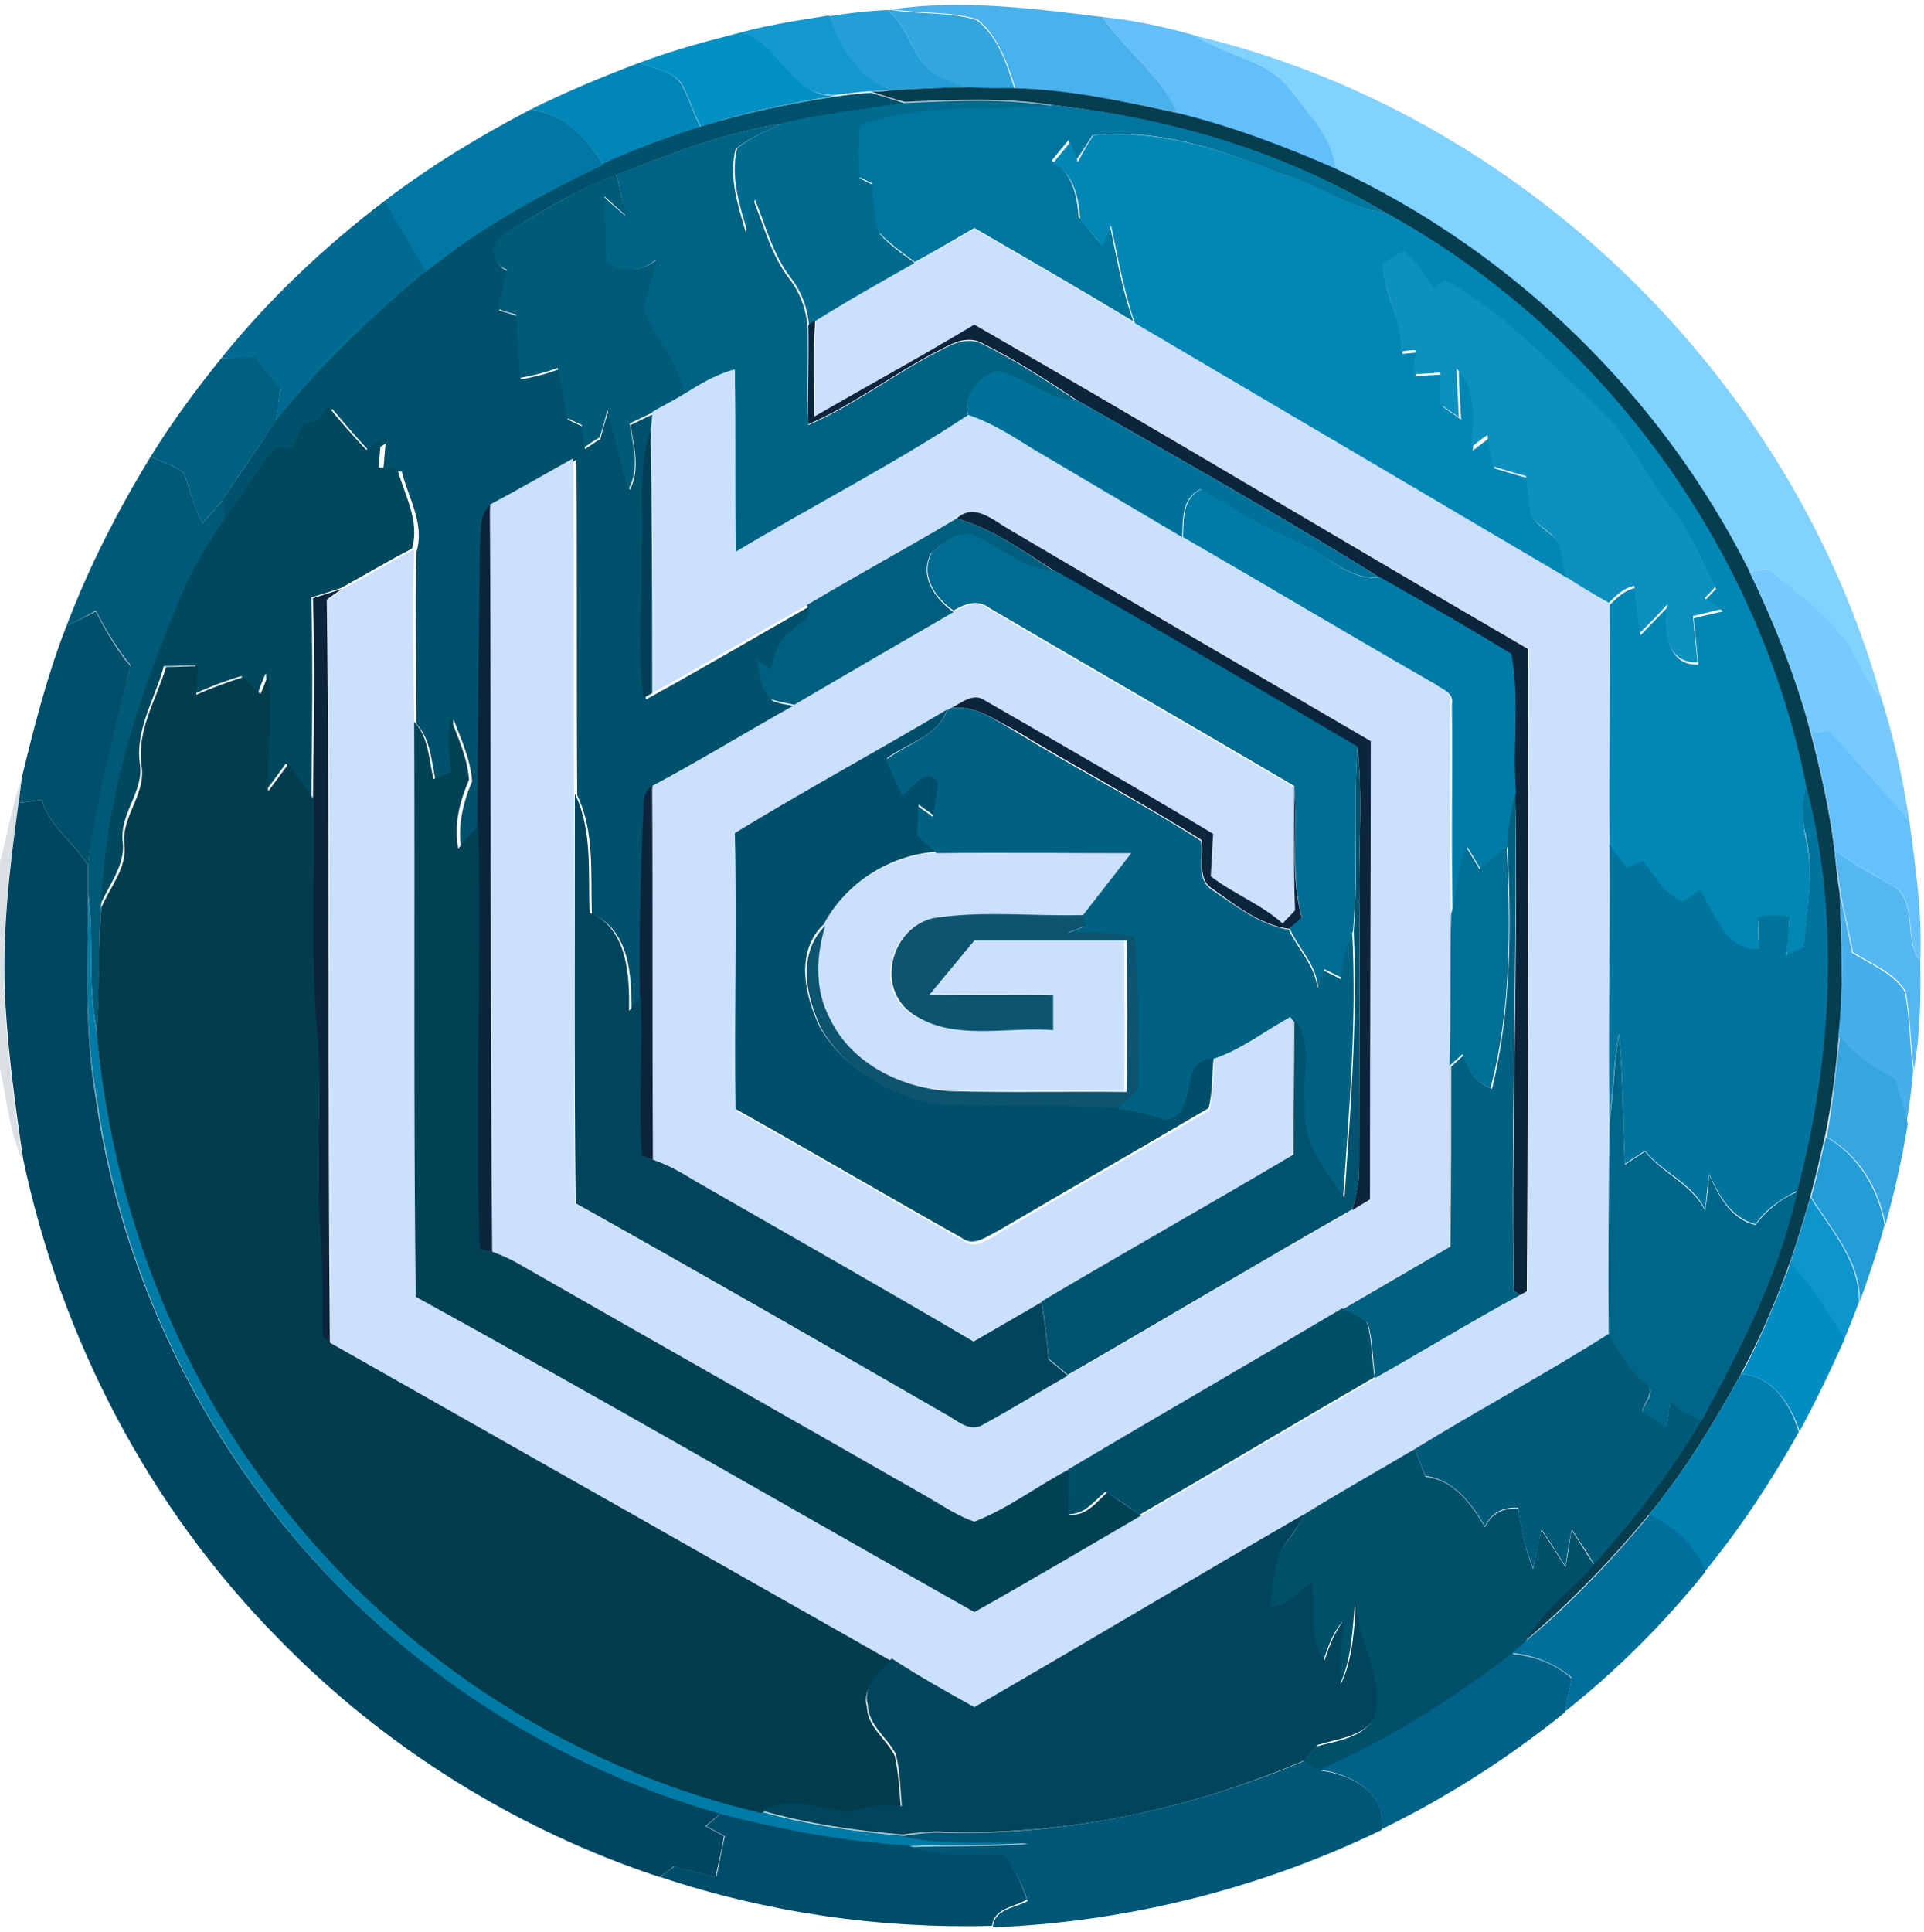 <?xml version="1.0" encoding="utf-8"?>
<!-- Generator: Adobe Illustrator 26.0.3, SVG Export Plug-In . SVG Version: 6.00 Build 0)  -->
<svg version="1.1" id="Layer_1" xmlns="http://www.w3.org/2000/svg" xmlns:xlink="http://www.w3.org/1999/xlink" x="0px" y="0px"
	 viewBox="0 0 249 250" style="enable-background:new 0 0 249 250;" xml:space="preserve">
<style type="text/css">
	.st0{fill:#49B1EB;}
	.st1{fill:#249ED6;}
	.st2{fill:#34A6DF;}
	.st3{fill:#1298CF;}
	.st4{fill:#63BFF9;}
	.st5{fill:#0190C4;}
	.st6{fill:#81D2FF;}
	.st7{fill:#0086B6;}
	.st8{fill:#063D4F;}
	.st9{fill:#00516B;}
	.st10{fill:#006B8E;}
	.st11{fill:#00769E;}
	.st12{fill:#0078A3;}
	.st13{fill:#006384;}
	.st14{fill:#0286B3;}
	.st15{fill:#005B78;}
	.st16{fill:#006A90;}
	.st17{fill:#CAE0FC;}
	.st18{fill:#0E90BF;}
	.st19{fill:#0D243D;}
	.st20{fill:#006082;}
	.st21{fill:#007299;}
	.st22{fill:#00485D;}
	.st23{fill:#023F56;}
	.st24{fill:#005977;}
	.st25{fill:#007BA6;}
	.st26{fill:#005E7E;}
	.st27{fill:#006C92;}
	.st28{fill:#76CAFF;}
	.st29{fill:#00506C;}
	.st30{fill:#023C4D;}
	.st31{fill:#004F6A;}
	.st32{fill:#006182;}
	.st33{fill:#004155;}
	.st34{fill:#65C1FC;}
	.st35{fill:#00536F;}
	.st36{fill:#DAE0E4;}
	.st37{fill:#00749D;}
	.st38{fill:#004660;}
	.st39{fill:#00455C;}
	.st40{fill:#006080;}
	.st41{fill:#006F96;}
	.st42{fill:#55B8F3;}
	.st43{fill:#46AFEB;}
	.st44{fill:#0C546F;}
	.st45{fill:#006689;}
	.st46{fill:#37A6E0;}
	.st47{fill:#249DD7;}
	.st48{fill:#0E95CE;}
	.st49{fill:#008DC4;}
	.st50{fill:#004F69;}
	.st51{fill:#005A78;}
	.st52{fill:#007FB1;}
	.st53{fill:#00506A;}
	.st54{fill:#006F9C;}
	.st55{fill:#00455B;}
	.st56{fill:#006288;}
	.st57{fill:#005777;}
	.st58{fill:#004D69;}
</style>
<g id="_x23_49b1ebff">
	<path class="st0" d="M115.5,1.2c9-1.3,18.2-0.1,27.2,1c3,4.4,7.5,7.5,9.7,12.4c-6.9-1.5-13.9-2.9-21-3.2c-1-3.2-2.2-6.7-4.9-8.9
		C122.9,1.4,119.1,1.8,115.5,1.2z"/>
</g>
<g id="_x23_249ed6ff">
	<path class="st1" d="M107.3,2.1c2.5-0.4,5-0.7,7.5-0.8C118,3.6,118,8.6,122,10c1.1,0.5,2.2,0.9,3.3,1.3c-3.4,0-6.8,0.2-10.2,0.4
		C110.9,10.2,108.8,6,107.3,2.1z"/>
</g>
<g id="_x23_34a6dfff">
	<path class="st2" d="M114.8,1.3l0.7,0c3.6,0.6,7.4,0.2,10.9,1.3c2.8,2.2,3.9,5.7,4.9,8.9c-2-0.1-4-0.1-6-0.1
		c-1.1-0.4-2.2-0.8-3.3-1.3C118,8.6,118,3.6,114.8,1.3z"/>
</g>
<g id="_x23_1298cfff">
	<path class="st3" d="M95.8,4.2c3.8-1,7.6-1.6,11.5-2.2c1.5,3.9,3.6,8.1,7.8,9.6c-0.6,0.1-1.8,0.2-2.4,0.2c-1.6,0.1-3.1,0.3-4.7,0.5
		C102.2,12.5,100.9,5.8,95.8,4.2z"/>
</g>
<g id="_x23_63bff9ff">
	<path class="st4" d="M142.7,2.2c4.1,0.4,8.1,1.3,12,2.4c4,2.7,9.5,3.1,12.5,7.2c2.3,3.1,5.4,6,5.7,10.1c-6.6-2.9-13.5-5.5-20.5-7.2
		C150.2,9.7,145.7,6.6,142.7,2.2z"/>
</g>
<g id="_x23_0190c4ff">
	<path class="st5" d="M82.8,8.1c4.3-1.6,8.7-2.8,13.1-3.9c5.1,1.5,6.4,8.3,12.2,8.2c-5.9,1-11.7,2.1-17.4,4c-1-1.8-1.5-3.8-2.5-5.6
		C86.9,9.1,84.6,8.9,82.8,8.1z"/>
</g>
<g id="_x23_81d2ffff">
	<path class="st6" d="M154.6,4.6c42,9.9,77.2,44,88.8,85.5c-2.4-2.3-3.2-5.7-5.3-8.2c-2.7-3.2-6.1-5.7-9.3-8.3
		c-0.6,0.1-1.8,0.3-2.4,0.4c-11.4-22.7-30.5-41.4-53.6-52.1c-0.3-4.1-3.4-7-5.7-10.1C164.2,7.7,158.7,7.3,154.6,4.6z"/>
</g>
<g id="_x23_0086b6ff">
	<path class="st7" d="M68.6,14.2c4.6-2.3,9.4-4.3,14.2-6.1c1.8,0.8,4.2,1,5.4,2.8c1,1.8,1.5,3.8,2.5,5.6c-4.3,1.4-8.5,2.9-12.6,4.8
		C75.8,17.9,73,14.6,68.6,14.2z"/>
</g>
<g id="_x23_063d4fff">
	<path class="st8" d="M115.1,11.7c3.4-0.2,6.8-0.4,10.2-0.4c2,0.1,4,0.1,6,0.1c7.1,0.2,14.1,1.7,21,3.2c7,1.7,13.9,4.3,20.5,7.2
		c23,10.7,42.2,29.4,53.6,52.1c3.2,6.7,6,13.6,7.9,20.8c1.3,5,2.5,10.1,3.1,15.3c0.2,1.9,0.4,3.8,0.7,5.6c0.2,6.1,0.5,12.2-0.1,18.3
		c-0.4,4.4-0.9,8.8-1.8,13.1c-0.6,2.6-1.2,5.2-1.9,7.8c-0.8,2.9-1.7,5.8-2.7,8.7c-1.8,4.9-3.8,9.7-6.3,14.3
		c-3.5,6.4-7.3,12.6-11.9,18.2c-4.9,5.9-10.2,11.4-16.1,16.4c2.2-4,6-6.6,8.9-10c5.2-5.8,10-11.9,13.9-18.6
		c5.2-9.4,10.2-19.1,12.4-29.7c4.4-17.1,5.6-35.4,1.1-52.7c-6.2-30.9-26.6-58.6-54.2-73.8c-13.1-7.9-28.1-12.3-43.2-14
		c-6.3-1-12.7-0.7-19.1-0.4c-1.5-0.4-3-0.9-4.5-1.4C113.3,11.9,114.5,11.8,115.1,11.7z"/>
</g>
<g id="_x23_00516bff">
	<path class="st9" d="M108,12.5c1.6-0.2,3.1-0.4,4.7-0.5c1.5,0.4,3,0.9,4.5,1.4c-5.3,0.8-10.7,1.4-15.9,2.6
		c-7.4,1.1-14.5,3.9-21.4,6.6c-5.2,1.9-9.9,4.8-14.6,7.7c-2,1.1-1.6,3.9,0.4,4.8c-0.4,1.7-0.8,3.4-1.1,5.1c0.8,0.2,1.5,0.4,2.3,0.7
		c0.1,2.7,0.3,5.4,0.5,8.2c1.7-0.3,3.3-0.7,4.9-1.3c0.4,2.2,0.8,4.3,1.2,6.5c0.6,0.3,1.3,0.6,1.9,0.9c0.1,1,0.2,1.9,0.3,2.9
		c0.7-0.4,1.3-0.9,2-1.3c0.3-1.2,0.6-2.3,1-3.5c1,3.3,1.7,6.8,2.8,10.1c1.4-2.7,0.5-5.6,0.1-8.4c1-0.5,2.1-1,3.1-1.5
		c-0.1,0.6-0.2,1.7-0.2,2.3c-1.8,5.3-0.9,11-1.2,16.5c0.1,6.1-0.6,12.2,0.3,18.2l1.1-0.6c6.7-3.7,13.3-7.6,20-11.4
		c1.1,1.6-1.2,2.2-1.9,3.2c-1.9,1-2.4,3.1-2.9,5.1c-0.6-0.4-1.2-0.8-1.8-1.3c0.5,1.7,0.5,3.9,1.9,5.2c1,0.4,2,0.5,3,0.7
		c-6.1,3.4-12.1,7.1-18.3,10.4c-0.7,0.7-1.2,1.5-1.1,2.5c-0.4,8.3-0.6,16.6-0.4,24.9c-0.5,0.6-1,1.2-1.5,1.8
		c0.1-4.6-0.2-10.7-5.1-12.7c-0.2-5.2,0.4-10.6-1.9-15.4c-0.1-14.5,0-29-0.1-43.4c-3.6,2-7.1,4.1-10.8,6c-1.5,1.5-1.2,3.8-1.3,5.7
		c-0.1,11.9-0.3,23.9-0.2,35.8c-0.9,1-1.7,2-2.6,3c-0.5-3.1,0.2-6.1,1.4-8.9c-0.2-2.8-1.4-5.4-2.4-8c-0.4,2.3-0.2,4.7,0.1,7
		c-0.8,0.3-1.6,0.6-2.4,1c-0.6-2.5-0.6-5.4-2.5-7.4c0-7.4-0.2-14.9,0-22.3c1.1-3.7-1.1-7-1.9-10.4c-0.8,0-1.6-0.1-2.4-0.1
		c0.1-1.2,0.2-2.3,0.3-3.5c-0.6,0.4-1.3,0.8-1.9,1.2c-1.8-1.9-3.4-3.8-5-5.7c-0.2,0.5-0.8,1.4-1,1.8c-0.7,0.2-1.3,0.3-2,0.5
		c-0.5,1.1-1,2.2-1.5,3.2c-0.8,0-1.8-0.5-2.4,0.3C33,61,31.5,64.5,29,67.2c-0.1-0.6-0.1-1.9-0.2-2.5c2.2-3.4,4.6-6.7,6.8-10.2
		c5.7-7.2,12.4-13.5,19.4-19.4c7-5.6,14.9-10,23-13.9c4.1-1.9,8.3-3.4,12.6-4.8C96.3,14.6,102.2,13.4,108,12.5z"/>
</g>
<g id="_x23_006b8eff">
	<path class="st10" d="M117.2,13.3c6.4-0.3,12.8-0.6,19.1,0.4c-8.3,0.8-16.9-0.3-24.9,2.6c-0.2,2.3-0.2,4.5-0.1,6.8
		c0.4,0.2,1.2,0.6,1.6,0.8c0.3,2.1,0.2,4.4,1,6.4c1.3,1.5,3,2.6,4.6,3.8c-4.3,2.5-8.7,4.9-12.9,7.4c-0.2,0.2-0.6,0.5-0.9,0.6
		c-0.2-2.3-1-4.4-2.4-6.2c-2.3-3-3.2-6.7-4.6-10.1c-0.3,1.4-0.7,2.7-1,4.1c-1-3.4-2.2-7.1-1.3-10.7c1.8-1.5,3.9-2.3,6-3.3
		C106.5,14.7,111.8,14.1,117.2,13.3z"/>
</g>
<g id="_x23_00769eff">
	<path class="st11" d="M111.3,16.2c8-2.9,16.6-1.8,24.9-2.6c15.1,1.6,30.2,6,43.2,14c-5-0.7-9.1-3.9-13.9-5.2
		c-7.6-3.1-15.7-5.8-24.1-4.9c-0.7,1.1-1.4,2.2-2.1,3.2c-0.3-0.6-0.8-1.9-1-2.6c-0.7,0.9-1.5,1.8-2.2,2.7c2.7,1.5,3.3,4.5,3.5,7.3
		c1,1.1,1.9,2.3,2.9,3.5c0.3-0.7,0.8-2,1.1-2.7c0.9,4.3,1.6,8.6,3.1,12.7c-6.8-4.1-13.7-8.1-20.6-12.1c-2.6,1.5-5.1,3-7.7,4.4
		c-1.6-1.2-3.2-2.3-4.6-3.8c-0.8-2-0.7-4.2-1-6.4c-0.4-0.2-1.2-0.6-1.6-0.8C111.1,20.8,111.2,18.5,111.3,16.2z"/>
</g>
<g id="_x23_0078a3ff">
	<path class="st12" d="M49.9,25.9c5.9-4.5,12.2-8.3,18.7-11.7c4.4,0.4,7.2,3.6,9.5,7.1c-8.1,3.9-16,8.2-23,13.9
		C53.3,32.1,51.3,29.1,49.9,25.9z"/>
</g>
<g id="_x23_006384ff">
	<path class="st13" d="M79.8,22.6c7-2.7,14-5.5,21.4-6.6c-2.1,1-4.2,1.8-6,3.3c-0.9,3.6,0.3,7.3,1.3,10.7c0.3-1.4,0.7-2.7,1-4.1
		c1.4,3.4,2.3,7.1,4.6,10.1c1.4,1.8,2.2,3.9,2.4,6.2c0.1,4.3-0.1,8.5,0.1,12.8c6.5-2.8,12-7.3,18.4-10.3c1.3-0.6,2.9-0.9,4.3-0.1
		c4.2,2.1,8.2,4.7,12.1,7.3c-3.9-0.1-6.8-3.1-10.4-3.8c-2.3,0.8-4.4,3.1-3.7,5.7c-9.7,6.4-20.1,11.7-30.1,17.7
		c-0.1-7.8,0-15.7-0.1-23.6c-2.4,0.6-4.5,1.9-6.6,3.2c-0.8-4.1-3.8-7.3-5.3-11.1c0.5-2.2,1.2-4.3,1.7-6.4c-2,1.7-4.4,1.7-6.5,0.2
		c-0.1-2.8-0.2-5.6-0.3-8.4c0.9,0.9,1.9,1.7,2.8,2.5C80.6,26.1,80.2,24.4,79.8,22.6z"/>
</g>
<g id="_x23_0286b3ff">
	<path class="st14" d="M141.5,17.5c8.3-0.8,16.5,1.8,24.1,4.9c4.8,1.3,8.9,4.5,13.9,5.2c27.6,15.2,48,42.9,54.2,73.8
		c-0.4,2.3-0.6,4.7,0,7c1.1,4.8,0.1,9.7-0.3,14.5c-0.7,0.3-1.5,0.7-2.2,1c0.1-1.6,0.2-3.3,0.4-4.9c-1.4-0.4-2.7-0.5-4.1,0.1
		c0,1.3,0.1,2.6,0.1,4c-4.4,0.2-5.6-4.6-7.6-7.6c-0.7,0.5-1.5,1-2.2,1.5c-2.4-1.1-3.7-3.3-5.1-5.3c-0.7,0.3-1.5,0.6-2.2,0.9
		c-0.7-1-1.5-2-2.2-3c-0.1-10.5,0.1-20.9,0-31.3c0.9-0.9,1.9-1.9,3.3-2.2c0.2,2,0.5,4.1,0.7,6.1c1.2-1.2,2.4-2.5,3.6-3.7
		c-0.7,3-0.1,7.7,3.9,7.5c-0.2-2-0.4-4-0.6-6c1.2-0.3,2.5-0.6,3.8-0.9c-0.8-0.5-1.6-1-2.3-1.4c0.3-0.4,1-1.1,1.4-1.5
		c-1.9-3.4-3.2-7.2-5.7-10.2c-3.3-3.8-5-8.7-8.7-12.1c-6.5-6.2-12.6-12.9-20.5-17.3c-0.5,0.3-1,0.7-1.6,1c-1-1.8-2.3-3.4-3.7-4.8
		c-1,0.5-2.1,0.9-2.9,1.7c0.1,4,2.8,7.3,2.5,11.3c0.7-0.1,1.3-0.1,2-0.2c-0.1,1-0.2,2.1-0.3,3.1c1.2-0.1,2.4-0.2,3.5-0.2
		c0,1.4,0,2.7,0,4.1c0.8,0.6,1.6,1.1,2.4,1.7c-0.1-2.1-0.3-4.2-0.3-6.3c2.7,2.8,2.1,6.8,1.8,10.3c0.8-0.6,1.5-1.1,2.2-1.7
		c0.2,1.3,0.4,2.7,0.6,4c1.4,0.4,2.9,0.9,4.4,1.3c0.1,1.7,0.2,3.5,0.6,5.2c1,1.3,2.6,2,3.5,3.3c0.5,1.5,0.7,3,1,4.5
		c-18.7-11-37.3-22-56-33c-1.4-4.1-2.2-8.4-3.1-12.7c-0.3,0.7-0.8,2-1.1,2.7c-0.9-1.2-1.9-2.4-2.9-3.5c-0.2-2.8-0.8-5.9-3.5-7.3
		c0.7-0.9,1.5-1.8,2.2-2.7c0.3,0.6,0.8,1.9,1,2.6C140.1,19.7,140.8,18.6,141.5,17.5z"/>
</g>
<g id="_x23_005b78ff">
	<path class="st15" d="M65.2,30.3c4.7-2.8,9.4-5.8,14.6-7.7c0.4,1.8,0.8,3.5,1.2,5.3c-0.9-0.8-1.9-1.7-2.8-2.5
		c0.1,2.8,0.2,5.6,0.3,8.4c2.1,1.5,4.5,1.4,6.5-0.2c-0.5,2.2-1.2,4.3-1.7,6.4c1.5,3.8,4.6,6.9,5.3,11.1c-1.3,0.8-2.7,1.5-4,2.2
		c-1,0.5-2.1,1-3.1,1.5c0.4,2.8,1.3,5.8-0.1,8.4c-1.1-3.3-1.8-6.7-2.8-10.1c-0.3,1.2-0.6,2.3-1,3.5c-0.7,0.4-1.3,0.8-2,1.3
		c-0.1-1-0.2-1.9-0.3-2.9c-0.6-0.3-1.3-0.6-1.9-0.9c-0.4-2.2-0.8-4.3-1.2-6.5c-1.6,0.6-3.2,1-4.9,1.3c-0.2-2.7-0.3-5.4-0.5-8.2
		c-0.8-0.2-1.5-0.4-2.3-0.7c0.3-1.7,0.7-3.4,1.1-5.1C63.6,34.2,63.2,31.4,65.2,30.3z"/>
</g>
<g id="_x23_006a90ff">
	<path class="st16" d="M28.6,46.4c6.2-7.7,13.4-14.5,21.3-20.5c1.5,3.2,3.5,6.1,5.2,9.2c-7,5.9-13.8,12.2-19.4,19.4
		c0.2-1.4,0.4-2.8,0.6-4.1c-1.1-1.4-2.2-2.7-3.2-4.1C31.6,46.3,30.1,46.4,28.6,46.4z"/>
</g>
<g id="_x23_cae0fcff">
	<path class="st17" d="M118.4,34c2.6-1.5,5.2-2.9,7.7-4.4c6.9,4,13.8,8,20.6,12.1c18.7,11,37.3,22,56,33c1.9,1.1,3.7,2.3,5.6,3.4
		c0.1,10.5-0.1,20.9,0,31.3c0.1,11.9-0.2,23.8,0,35.8c-0.1,9.1-0.2,18.3,0,27.4c-8.2,5.2-16.8,9.9-25.1,14.9
		c-4.9,2.9-9.8,5.7-14.7,8.7c-14.2,8.2-28.2,16.6-42.4,24.8c-3.6-2.1-7.2-4.1-10.8-6.1c-24.2-13.7-48.4-27.3-72.5-41.1
		c-0.3-32.1,0-64.1-0.4-96.2c0.5-0.3,1.5-1,2-1.4c3.1-1.6,6.1-3.5,9.2-5.1c-0.3,7.4-0.1,14.9,0,22.3c0.1,24.8-0.1,49.6,0.2,74.4
		c24.3,13.3,48.2,27.2,72.3,40.8c7.2-4.1,14.4-8.4,21.6-12.5c10.2-5.9,20.3-11.9,30.4-17.8c6.2-3.6,12.4-7.3,18.7-10.7l0.9-0.5
		c0.2-27.7,0.1-55.4,0.2-83.1c-24-13.9-47.7-28.2-71.7-42c-6.8,4.1-13.8,7.9-20.7,11.9c-0.1-4.1-0.2-8.3,0.1-12.4
		C109.7,38.9,114,36.5,118.4,34z"/>
	<path class="st17" d="M88.5,51c2.1-1.3,4.2-2.6,6.6-3.2c0.1,7.9,0,15.7,0.1,23.6c10-6,20.4-11.3,30.1-17.7c3.1,1,5.8,2.8,8.5,4.4
		c6.4,3.8,12.9,7.5,19.3,11.4c10.8,6.3,21.6,12.7,32.4,18.9c0.9,0.7,2.5,1.1,2.2,2.6c0.1,9.1-0.1,18.2,0.1,27.3
		c-0.2,6.6-0.1,13.1-0.1,19.7c0,7.8,0,15.5-0.1,23.3c-4.6,2.7-9.3,5.4-13.9,8.1c-11.8,7-23.7,13.8-35.4,20.8
		c-4.2,2.2-7.9,5.1-12.3,6.8c-2.1-0.7-4-2-5.9-3.1c-17.8-10.2-35.7-20.3-53.5-30.5c-0.9-0.5-1.9-1-2.9-1.3
		c-0.2-32.3-0.1-64.5-0.3-96.8c3.6-1.9,7.2-4,10.8-6c0.1,14.5,0,29,0.1,43.4c0,17.7-0.1,35.3,0.1,53c16,9,31.9,18.1,47.8,27.2
		c1.6,0.8,3.3,2.6,5.1,1.4c3.7-2,7.2-4.2,10.9-6.3c12.3-7.1,24.4-14.4,36.8-21.4c0.8-0.4,1.5-0.9,2.3-1.4c0-19.8,0.1-39.5,0.1-59.3
		c-15.6-9.2-31.2-18.3-46.8-27.4c-2.1-1.1-4.5-3.5-6.8-1.4c-6.4,3.8-12.9,7.4-19.4,11.2c-6.7,3.8-13.3,7.7-20,11.4
		c0-11.4,0.1-22.8-0.2-34.1c0.1-0.6,0.2-1.7,0.2-2.3C85.8,52.5,87.2,51.8,88.5,51z"/>
	<path class="st17" d="M123.4,79.2c1.5-0.9,3.2-1.6,4.7-0.3c13.1,7.7,26.3,15.3,39.4,23c0,5.3-0.1,10.6,0.1,16
		c-0.5,0.6-1.1,1.1-1.6,1.7c-2.8-2.5-6.4-3.8-9.3-6.1c0.1-1.8,0.2-3.6,0.3-5.5c-9.8-5.9-19.7-11.6-29.6-17.3c-1.5-1.1-3,0.3-4.3,1
		l-0.5,0.3c-9.1,5.4-18.5,10.4-27.5,16c0.3,12-0.1,23.9,0.2,35.8c9.8,5.4,19.5,11.2,29.3,16.7c1.6,1.3,3.4-0.2,4.8-1
		c9-5.3,18.1-10.6,27.1-15.8c0.6-2.2,0.4-4.5,0.7-6.7c3.6-1.2,6.6-3.6,9.9-5.4c0.1,0.1,0.2,0.3,0.3,0.4c0,5.9-0.1,11.7-0.1,17.6
		c-10.8,6.4-21.7,12.6-32.6,19c-2.9,1.7-5.8,3.4-8.8,5.1c-11.9-7-24-13.7-35.9-20.7c-1.8-1.1-3.6-2.1-5.5-2.8
		c-0.1-16.2,0-32.3-0.1-48.5c6.2-3.3,12.2-7,18.3-10.4C109.7,87.1,116.6,83.2,123.4,79.2z"/>
	<path class="st17" d="M121.3,110.3c8.4-0.2,16.8-0.1,25.2,0c-2.1,2.7-4.2,5.4-6.3,8.1c-6.5,0.3-13.1-0.6-19.5,0.4
		c-5.4,1.2-7.6,9-2.9,12.3c5.3,3.6,12.2,1.6,18.2,2.1c0-1.5,0-3,0-4.5c-5.3-0.1-10.7,0-16-0.1c1.9-2.4,3.9-4.7,5.8-7
		c6.6,0,13.1,0,19.7,0c0,6.5,0.1,13.1,0,19.6c-7.5-0.2-15.1,0.1-22.6-0.1c-6.3-0.3-12.9-3.5-15.8-9.4c-2-3.7-1.7-8.1-0.6-12
		C109.5,114.3,115.2,110.7,121.3,110.3z"/>
</g>
<g id="_x23_0e90bfff">
	<path class="st18" d="M178.9,34.2c0.8-0.8,1.9-1.2,2.9-1.7c1.4,1.4,2.7,3,3.7,4.8c0.5-0.3,1-0.7,1.6-1c7.9,4.4,14,11.1,20.5,17.3
		c3.7,3.5,5.4,8.3,8.7,12.1c2.5,3,3.8,6.8,5.7,10.2c-0.3,0.4-1,1.1-1.4,1.5c0.8,0.5,1.5,1,2.3,1.4c-1.3,0.3-2.5,0.6-3.8,0.9
		c0.2,2,0.4,4,0.6,6c-4.1,0.2-4.6-4.4-3.9-7.5c-1.2,1.3-2.3,2.5-3.6,3.7c-0.2-2-0.5-4.1-0.7-6.1c-1.4,0.3-2.3,1.2-3.3,2.2
		c-1.9-1.1-3.8-2.2-5.6-3.4c-0.3-1.5-0.5-3.1-1-4.5c-0.9-1.3-2.5-2-3.5-3.3c-0.3-1.7-0.4-3.5-0.6-5.2c-1.5-0.4-2.9-0.8-4.4-1.3
		c-0.2-1.3-0.4-2.6-0.6-4c-0.8,0.5-1.5,1.1-2.2,1.7c0.4-3.5,0.9-7.5-1.8-10.3c0.1,2.1,0.2,4.2,0.3,6.3c-0.8-0.6-1.6-1.1-2.4-1.7
		c0-1.4,0-2.7,0-4.1c-1.2,0.1-2.4,0.2-3.5,0.2c0.1-1,0.2-2.1,0.3-3.1c-0.7,0-1.3,0.1-2,0.2C181.7,41.5,179,38.2,178.9,34.2z"/>
</g>
<g id="_x23_0d243dff">
	<path class="st19" d="M104.6,42.1c0.2-0.2,0.6-0.5,0.9-0.6c-0.3,4.1-0.1,8.3-0.1,12.4c6.9-4,13.9-7.8,20.7-11.9
		c24,13.8,47.8,28.1,71.7,42c-0.1,27.7,0,55.4-0.2,83.1l-0.9,0.5l-0.8-0.6c-0.3-21.4,0.6-42.9,0.2-64.4c-0.4-6,0.5-12.1-0.6-18
		c-5.6-3.4-11.3-6.7-17-9.9c-12.8-8-26-15.4-39.1-22.9c-3.9-2.6-7.9-5.2-12.1-7.3c-1.3-0.8-2.9-0.6-4.3,0.1
		c-6.4,3-11.9,7.5-18.4,10.3C104.5,50.6,104.7,46.4,104.6,42.1z"/>
	<path class="st19" d="M62.1,71c0.2-1.9-0.2-4.2,1.3-5.7c0.2,32.3,0,64.5,0.3,96.8c-0.4-0.1-1.3-0.3-1.7-0.4
		c-0.7-18.2,0.3-36.5-0.2-54.8C61.8,94.9,62,82.9,62.1,71z"/>
	<path class="st19" d="M123.8,67.1c2.3-2.1,4.7,0.2,6.8,1.4c15.6,9.2,31.2,18.3,46.8,27.4c0,19.8-0.1,39.5-0.1,59.3
		c-0.8,0.5-1.5,0.9-2.3,1.4c0.5-1.8,0.9-3.6,0.9-5.5c0-12.3,0.1-24.7,0-37c0-5.8,0.4-11.6-0.2-17.4c-13.1-7.6-26.1-15.3-39.2-22.8
		C132.4,71.3,128.5,68.4,123.8,67.1z"/>
	<path class="st19" d="M40.5,77.4c1.3-0.4,2.5-0.8,3.8-1.2c-0.5,0.3-1.5,1-2,1.4c0.4,32.1,0.1,64.1,0.4,96.2c-0.2-0.2-0.8-0.6-1-0.8
		c-0.2-4.4,0-8.7-0.3-13.1c-0.6-8.3,0.2-16.6-0.3-24.9c-1.1-10.5-0.5-21.1-0.6-31.6C40.6,94.7,40.8,86.1,40.5,77.4z"/>
	<path class="st19" d="M123.1,91.6c1.3-0.6,2.8-2,4.3-1c9.9,5.7,19.8,11.4,29.6,17.3c-0.1,1.8-0.2,3.6-0.3,5.5
		c3,2.3,6.5,3.6,9.3,6.1c0.5-0.6,1.1-1.1,1.6-1.7c-0.2-5.3-0.1-10.6-0.1-16c0.5,5.7-0.6,11.4,1,17c-0.4,0.4-1.2,1.1-1.6,1.4
		c-3.8-0.5-6.9-3-10-5.2c-2.1-1.3-1-4.2-1.4-6.3c-7.9-5-16.2-9.4-24.1-14.2C128.8,93.2,126.2,91.2,123.1,91.6z"/>
	<path class="st19" d="M83.3,104.1c-0.1-1,0.4-1.9,1.1-2.5c0.1,16.2,0,32.4,0.1,48.5c-0.4-0.1-1.1-0.4-1.5-0.5
		c-0.6-6.8,0.2-13.7-0.2-20.6C82.7,120.6,82.9,112.3,83.3,104.1z"/>
</g>
<g id="_x23_006082ff">
	<path class="st20" d="M28.6,46.4c1.5-0.1,3-0.1,4.5-0.2c1,1.4,2.1,2.8,3.2,4.1c-0.2,1.4-0.3,2.8-0.6,4.1c-2.2,3.5-4.6,6.7-6.8,10.2
		c-0.9,1.1-1.8,2.1-2.7,3.1c-1.1-2-1.6-4.3-2.4-6.5c-1.2-1-2.9-1.4-4.3-2.1C22.2,54.7,25.3,50.5,28.6,46.4z"/>
</g>
<g id="_x23_007299ff">
	<path class="st21" d="M125.3,53.7c-0.8-2.6,1.4-4.9,3.7-5.7c3.7,0.7,6.6,3.8,10.4,3.8c13.1,7.5,26.3,14.9,39.1,22.9
		c-3.9,0.4-6.6-2.8-10-4.2c-4.6-2-8.9-4.5-13.1-7.2c-2.5,1.1-2.3,3.9-2.4,6.2c-6.4-3.8-12.9-7.6-19.3-11.4
		C131.1,56.5,128.4,54.7,125.3,53.7z"/>
</g>
<g id="_x23_00485dff">
	<path class="st22" d="M42.4,52.5c1.6,2,3.3,3.9,5,5.7c0.6-0.4,1.3-0.8,1.9-1.2c-0.1,1.2-0.2,2.3-0.3,3.5c0.8,0,1.6,0.1,2.4,0.1
		c0.9,3.4,3,6.8,1.9,10.4c-3.1,1.6-6.1,3.4-9.2,5.1c-1.2,0.4-2.5,0.8-3.8,1.2c0.2,8.6,0.1,17.3,0,26c-1.1-1.5-2.2-3-3.3-4.5
		c-0.9,1.2-1.7,2.4-2.6,3.5c-0.1-5.1,0.5-10.2,0-15.2c-0.3,0.6-0.8,1.9-1,2.6c-0.7-0.7-1.5-1.5-2.2-2.2c-2.1,0.6-4.1,1.4-6.1,2.3
		c0.1-1.2,0.1-2.5,0.2-3.7c-1.4,0-2.7,0.1-4.1,0.1c-1.1,4.2-3.7,8.1-3.1,12.6c0.6,3.6-2.7,6.5-2.2,10.2c0.3,3.1-1.9,5.6-3,8.3
		c0.5-13.9,4.8-27.3,10.3-40c1.5-3.6,3.5-6.9,5.7-10.1c2.4-2.8,4-6.2,6.5-8.9c0.6-0.8,1.6-0.3,2.4-0.3c0.5-1.1,1-2.2,1.5-3.2
		c0.7-0.2,1.3-0.3,2-0.5C41.7,53.9,42.2,53,42.4,52.5z"/>
</g>
<g id="_x23_023f56ff">
	<path class="st23" d="M83,72.1c0.4-5.5-0.6-11.2,1.2-16.5c0.2,11.4,0.2,22.8,0.2,34.1l-1.1,0.6C82.4,84.2,83.2,78.1,83,72.1z"/>
</g>
<g id="_x23_005977ff">
	<path class="st24" d="M8.6,81c2.9-7.6,6.6-14.9,10.9-21.9c1.4,0.7,3.1,1.1,4.3,2.1c0.8,2.2,1.3,4.4,2.4,6.5c0.9-1,1.8-2,2.7-3.1
		c0,0.6,0.1,1.9,0.2,2.5c-2.2,3.2-4.2,6.5-5.7,10.1c-5.4,12.7-9.8,26.1-10.3,40c-0.4,5.3-0.1,10.7-0.6,16
		c-1.2-5.8-0.3-11.8-1.1-17.6c0-1.2,0-2.4,0-3.7c0.9-8.8,3.5-17.2,5.5-25.8c-1.8-2.2-3.2-4.6-4.5-7.1C11.1,79.8,9.9,80.4,8.6,81z"/>
</g>
<g id="_x23_007ba6ff">
	<path class="st25" d="M153.1,69.5c0.1-2.3-0.1-5.1,2.4-6.2c4.2,2.6,8.5,5.2,13.1,7.2c3.4,1.4,6,4.7,10,4.2c5.7,3.2,11.4,6.5,17,9.9
		c1.1,5.9,0.1,12,0.6,18c-0.5,2.3-1,4.6-1,7c-1.2,1-2.4,2-3.5,3c-0.6-1-1.2-2-1.8-3c-1.1,2.8-1.2,5.9-1.9,8.8
		c-0.2-9.1,0-18.2-0.1-27.3c0.3-1.5-1.3-1.9-2.2-2.6C174.7,82.2,164,75.8,153.1,69.5z"/>
	<path class="st25" d="M11.4,115.7c0.8,5.9-0.1,11.8,1.1,17.6c1.9,21,9.2,41.4,21.8,58.4c15.5,21.2,38.6,36.7,64.2,42.7
		c5.9,1.7,12.1,2.6,18.2,3.1c5.4,1.3,10.9,0.6,16.4,1c-5.1,0.4-10.3,0.2-15.4,0.4c-8.2-0.5-16.4-2-24.4-4.1
		c-16.2-4.6-31.3-12.8-43.8-24.1c-19.9-17.6-33.3-42.3-37-68.6C10.9,133.4,11.4,124.5,11.4,115.7z"/>
</g>
<g id="_x23_005e7eff">
	<path class="st26" d="M104.4,78.3c6.4-3.8,13-7.4,19.4-11.2c4.7,1.3,8.6,4.2,12.6,6.8c-3.8,0-6.6-2.8-9.9-4.3c-2.1-1.3-4.4,0.6-6,2
		c-1.6,2.9,0.5,5.9,2.9,7.6c-6.9,4-13.8,8-20.6,12c-1-0.2-2-0.4-3-0.7c-1.5-1.3-1.4-3.4-1.9-5.2c0.6,0.4,1.2,0.8,1.8,1.3
		c0.5-1.9,1-4,2.9-5.1C103.3,80.5,105.5,79.9,104.4,78.3z"/>
</g>
<g id="_x23_006c92ff">
	<path class="st27" d="M120.6,71.5c1.6-1.4,3.9-3.3,6-2c3.3,1.5,6.1,4.3,9.9,4.3c13.2,7.5,26.2,15.2,39.2,22.8
		c-0.6,8,0.1,15.9-0.6,23.9c-0.8,1.9-1.2,4-1.5,6c-0.7-0.4-1.5-0.7-2.2-1.1c-0.2,0.6-0.6,1.8-0.8,2.3c-0.3-3-2.6-5-3.7-7.6
		c0.4-0.3,1.2-1.1,1.6-1.4c-1.5-5.5-0.5-11.3-1-17c-13.1-7.7-26.3-15.3-39.4-23c-1.5-1.2-3.2-0.6-4.7,0.3
		C121.1,77.4,119,74.5,120.6,71.5z"/>
</g>
<g id="_x23_76caffff">
	<path class="st28" d="M226.4,74c0.6-0.1,1.8-0.3,2.4-0.4c3.2,2.6,6.7,5.1,9.3,8.3c2.2,2.5,2.9,5.9,5.3,8.2
		c1.7,5.3,2.9,10.7,3.7,16.2c-3.5-3.8-6.8-7.9-10.4-11.6c-0.6,0-1.8,0.1-2.3,0.2C232.4,87.6,229.7,80.7,226.4,74z"/>
</g>
<g id="_x23_00506cff">
	<path class="st29" d="M8.6,81c1.3-0.6,2.5-1.2,3.8-1.9c1.3,2.5,2.7,5,4.5,7.1c-2,8.6-4.5,17-5.5,25.8c-1.8-3-5-5-6-8.5
		c-1,0.1-2,0.3-3,0.4c0.1-0.8,0.3-2.4,0.4-3.2C4.4,94.1,6.1,87.4,8.6,81z"/>
</g>
<g id="_x23_023c4dff">
	<path class="st30" d="M21.5,86.3c1.4,0,2.7-0.1,4.1-0.1c-0.1,1.2-0.1,2.5-0.2,3.7c2-0.9,4-1.6,6.1-2.3c0.7,0.7,1.4,1.5,2.2,2.2
		c0.3-0.6,0.8-1.9,1-2.6c0.5,5.1-0.1,10.2,0,15.2c0.9-1.2,1.7-2.3,2.6-3.5c1.1,1.5,2.2,3,3.3,4.5c0.2,10.5-0.5,21.1,0.6,31.6
		c0.4,8.3-0.4,16.6,0.3,24.9c0.4,4.3,0.1,8.7,0.3,13.1c0.2,0.2,0.8,0.6,1,0.8c24.2,13.7,48.3,27.4,72.5,41.1c-1.5,1.7-3.8,3.4-3.1,6
		c0.1,2.6,2.5,4.1,3.6,6.3c0.5,2.2,0.6,4.5,0.8,6.8c-2.3-0.2-4.6-0.1-6.7,0.8c-3.8-0.5-7.8-2.2-11.4-0.2
		c-25.6-6-48.7-21.5-64.2-42.7c-12.6-16.9-19.9-37.4-21.8-58.4c0.4-5.3,0.2-10.7,0.6-16c1.1-2.7,3.4-5.2,3-8.3
		c-0.4-3.6,2.9-6.5,2.2-10.2C17.7,94.4,20.3,90.4,21.5,86.3z"/>
</g>
<g id="_x23_004f6aff">
	<path class="st31" d="M95.1,107.8c9-5.5,18.4-10.6,27.5-16c-1.2,3.5-5.1,4.3-7.8,6.3c0.7,1.6,1.4,3.1,2.1,4.7
		c1.2-1,3.1-3.9,4.6-1.8c-0.1,1.5-0.4,3-0.7,4.5c-0.6-0.5-1.3-0.9-1.9-1.4c0,1.2-0.1,2.5-0.1,3.8c0.9,0.8,1.7,1.5,2.5,2.3
		c-6.1,0.4-11.8,4-14.7,9.4c-3.7,3.5-2.5,9.2-0.5,13.3c2.9,5.1,8.4,8.3,14,9.7c8.2,0.6,16.4,0,24.5,0.6c2.2,0.1,4.2,0.9,6.2,1.4
		c4.6-0.4,1.3-7.9,6.3-7.9c-0.3,2.2-0.1,4.6-0.7,6.7c-9,5.3-18.1,10.5-27.1,15.8c-1.5,0.7-3.2,2.2-4.8,1
		c-9.8-5.5-19.5-11.2-29.3-16.7C95,131.8,95.4,119.8,95.1,107.8z"/>
</g>
<g id="_x23_006182ff">
	<path class="st32" d="M122.6,91.9l0.5-0.3c3.1-0.4,5.7,1.6,8.2,3c8,4.9,16.3,9.2,24.1,14.2c0.4,2.1-0.7,4.9,1.4,6.3
		c3.1,2.1,6.2,4.6,10,5.2c1.2,2.6,3.4,4.6,3.7,7.6c0.2-0.6,0.6-1.8,0.8-2.3c0.7,0.3,1.5,0.7,2.2,1.1c0.2-2.1,0.7-4.1,1.5-6
		c0.6,11.5-0.4,23-1.2,34.5c-2.5-3.6-5.6-7.3-5.1-12c-0.6-3.7,1.2-8.2-1.4-11.2c-0.1-0.1-0.2-0.3-0.3-0.4c-3.3,1.8-6.3,4.2-9.9,5.4
		c-5-0.1-1.7,7.4-6.3,7.9c-2.1-0.6-4.1-1.3-6.2-1.4c0.8-0.8,1.6-1.6,2.5-2.4c0.2-6.6,0.1-13.2-0.4-19.8c-2.9-0.5-5.8-0.7-8.7-0.5
		c0.8-0.3,1.5-0.6,2.3-0.9c0-0.4-0.1-1.1-0.2-1.4c2.1-2.7,4.2-5.4,6.3-8.1c-8.4,0-16.8-0.1-25.2,0c-0.8-0.8-1.7-1.5-2.5-2.3
		c0.1-1.2,0.1-2.5,0.1-3.8c0.6,0.5,1.3,0.9,1.9,1.4c0.3-1.5,0.6-3,0.7-4.5c-1.6-2.1-3.4,0.8-4.6,1.8c-0.7-1.5-1.5-3.1-2.1-4.7
		C117.4,96.2,121.3,95.3,122.6,91.9z"/>
</g>
<g id="_x23_004155ff">
	<path class="st33" d="M58.4,99.9c-0.3-2.3-0.5-4.6-0.1-7c1,2.6,2.2,5.2,2.4,8c-1.2,2.8-2,5.8-1.4,8.9c0.9-1,1.7-2,2.6-3
		c0.5,18.2-0.5,36.5,0.2,54.8c0.4,0.1,1.3,0.3,1.7,0.4c1,0.4,2,0.8,2.9,1.3c17.8,10.2,35.7,20.3,53.5,30.5c1.9,1.1,3.8,2.4,5.9,3.1
		c4.4-1.7,8.1-4.6,12.3-6.8c0,2,0,3.9,0,5.9c2.2,0.2,3.5-1.6,4.9-2.9c1.4,1,2.9,2,4.4,3c-7.2,4.2-14.3,8.4-21.6,12.5
		c-24.1-13.6-48.1-27.5-72.3-40.8c-0.3-24.8-0.1-49.6-0.2-74.4c1.9,2,1.9,4.9,2.5,7.4C56.8,100.5,57.6,100.2,58.4,99.9z"/>
</g>
<g id="_x23_65c1fcff">
	<path class="st34" d="M234.4,94.8c0.6,0,1.8-0.1,2.3-0.2c3.6,3.8,6.9,7.8,10.4,11.6c0.8,6,1.7,12.1,1.4,18.2c-2.2-3-0.1-8.2-3.9-10
		c-2.4-1.4-4.9-2.7-7.2-4.4C236.9,104.8,235.6,99.8,234.4,94.8z"/>
</g>
<g id="_x23_00536fff">
	<path class="st35" d="M175.7,96.6c0.6,5.8,0.2,11.6,0.2,17.4c0.1,12.3,0,24.7,0,37c0,1.9-0.3,3.7-0.9,5.5
		c-12.3,7-24.5,14.3-36.8,21.4c-0.8-0.7-1.7-1.4-2.5-2.1c-0.2-2.5-0.5-5-0.9-7.4c10.8-6.4,21.8-12.6,32.6-19
		c0-5.9,0.1-11.7,0.1-17.6c2.6,3,0.9,7.6,1.4,11.2c-0.5,4.7,2.6,8.4,5.1,12c0.8-11.5,1.7-23,1.2-34.5
		C175.8,112.6,175.1,104.6,175.7,96.6z"/>
</g>
<g id="_x23_dae0e4ff">
	<path class="st36" d="M0,111.5c1-3.6,1.5-7.2,2.8-10.7c-0.1,0.8-0.3,2.4-0.4,3.2c-1.3,8.6-2.2,17.3-1.8,26
		c0.4,6.7,1.3,13.4,2.3,20.1c-1.7-3.7-2-7.8-2.9-11.8V111.5z"/>
</g>
<g id="_x23_00749dff">
	<path class="st37" d="M233.7,101.4c4.5,17.2,3.4,35.5-1.1,52.7c-2.1,1-4.1,2.4-5.4,4.3c-3.2-0.8-4.8-3.8-6-6.5
		c-0.2,1.6-0.4,3.1-0.5,4.7c-1.6-3.5-5.5-4.8-7.8-7.7c-0.9,0.6-1.7,1.1-2.6,1.7c-0.3-5.6-0.2-11.2-0.8-16.8
		c-0.6,3.7-0.8,7.5-1.2,11.3c-0.2-11.9,0.1-23.8,0-35.8c0.7,1,1.5,2,2.2,3c0.7-0.3,1.4-0.6,2.2-0.9c1.4,2,2.7,4.3,5.1,5.3
		c0.7-0.5,1.4-1,2.2-1.5c2,3,3.2,7.8,7.6,7.6c0-1.3-0.1-2.6-0.1-4c1.3-0.5,2.7-0.4,4.1-0.1c-0.1,1.6-0.2,3.3-0.4,4.9
		c0.7-0.3,1.5-0.7,2.2-1c0.4-4.8,1.4-9.7,0.3-14.5C233.1,106.1,233.2,103.8,233.7,101.4z"/>
</g>
<g id="_x23_004660ff">
	<path class="st38" d="M2.4,103.9c1-0.1,2-0.3,3-0.4c1,3.5,4.2,5.5,6,8.5c0,1.2,0,2.4,0,3.7c0,8.8-0.5,17.6,1,26.3
		c3.7,26.3,17.1,51,37,68.6c12.5,11.2,27.7,19.5,43.8,24.1c-0.5,0.4-1.4,1.2-1.9,1.6c0.8,0.4,1.6,0.9,2.4,1.3
		c-0.3,1.8-0.7,3.5-1.1,5.3c-1.8-0.4-3.6-0.9-5.4-1.4c-0.4,0.4-1.4,1.1-1.8,1.4C66.9,236.8,49.7,226.1,36,212
		c-16.7-16.9-28.1-38.8-33-62c-1-6.7-1.9-13.4-2.3-20.1C0.2,121.2,1.2,112.6,2.4,103.9z"/>
</g>
<g id="_x23_00455cff">
	<path class="st39" d="M74.5,155.7c-0.2-17.7-0.1-35.3-0.1-53c2.3,4.8,1.7,10.2,1.9,15.4c4.9,2,5.2,8.1,5.1,12.7
		c0.5-0.6,1-1.2,1.5-1.8c0.4,6.8-0.4,13.7,0.2,20.6c0.4,0.1,1.1,0.4,1.5,0.5c2,0.7,3.7,1.7,5.5,2.8c12,6.9,24,13.7,35.9,20.7
		c2.9-1.7,5.9-3.4,8.8-5.1c0.4,2.5,0.7,4.9,0.9,7.4c0.8,0.7,1.7,1.4,2.5,2.1c-3.7,2.1-7.2,4.3-10.9,6.3c-1.8,1.2-3.5-0.6-5.1-1.4
		C106.4,173.8,90.4,164.6,74.5,155.7z"/>
</g>
<g id="_x23_006080ff">
	<path class="st40" d="M195.1,109.6c0-2.4,0.5-4.7,1-7c0.3,21.5-0.6,43-0.2,64.4l0.8,0.6c-6.3,3.4-12.5,7.2-18.7,10.7
		c-0.4-2.4-0.3-4.8-1-7.1c-0.9-0.8-2.1-1.2-3.2-1.8c4.6-2.7,9.3-5.4,13.9-8.1c0.1-7.8,0.1-15.5,0.1-23.3c0.6-0.5,1.1-1,1.7-1.5
		c0.4,2,1.6,3.6,3.6,4.4C195.6,130.7,195.6,120,195.1,109.6z"/>
</g>
<g id="_x23_006f96ff">
	<path class="st41" d="M187.8,118.3c0.8-2.9,0.9-5.9,1.9-8.8c0.6,1,1.2,2,1.8,3c1.2-1,2.3-2,3.5-3c0.5,10.4,0.6,21.1-2.1,31.3
		c-1.9-0.8-3.1-2.4-3.6-4.4c-0.6,0.5-1.1,1-1.7,1.5C187.8,131.4,187.6,124.9,187.8,118.3z"/>
</g>
<g id="_x23_55b8f3ff">
	<path class="st42" d="M237.4,110c2.3,1.7,4.7,3,7.2,4.4c3.8,1.9,1.6,7,3.9,10c0.1,4.7,0,9.4-0.8,14c-0.5-3.4-0.4-6.8-1.1-10.2
		c-1.6-2.5-4.5-3.5-6.8-5c-0.5-2.5-1.1-5.1-1.6-7.6C237.9,113.8,237.7,111.9,237.4,110z"/>
</g>
<g id="_x23_46afebff">
	<path class="st43" d="M238.1,115.7c0.6,2.5,1.1,5,1.6,7.6c2.4,1.5,5.3,2.6,6.8,5c0.7,3.3,0.6,6.8,1.1,10.2c-0.2,2.3-0.5,4.7-0.9,7
		c-0.5-2-1-3.9-1.6-5.8c-2.7-1.4-5.4-3.1-7.2-5.6C238.6,127.9,238.4,121.8,238.1,115.7z"/>
</g>
<g id="_x23_0c546fff">
	<path class="st44" d="M120.8,118.8c6.4-1,13-0.2,19.5-0.4c0,0.3,0.1,1.1,0.2,1.4c-0.8,0.3-1.5,0.6-2.3,0.9c2.9-0.2,5.8,0,8.7,0.5
		c0.5,6.6,0.5,13.2,0.4,19.8c-0.8,0.8-1.7,1.6-2.5,2.4c-8.2-0.6-16.4-0.1-24.5-0.6c-5.6-1.4-11.1-4.6-14-9.7
		c-2-4.1-3.2-9.7,0.5-13.3c-1.2,3.9-1.4,8.3,0.6,12c2.8,5.9,9.4,9.1,15.8,9.4c7.5,0.2,15.1,0,22.6,0.1c0.1-6.5,0.1-13.1,0-19.6
		c-6.6,0-13.1,0-19.7,0c-1.9,2.3-3.9,4.7-5.8,7c5.3,0.1,10.7,0,16,0.1c0,1.5,0,3,0,4.5c-6-0.5-12.9,1.5-18.2-2.1
		C113.2,127.8,115.4,120,120.8,118.8z"/>
</g>
<g id="_x23_006689ff">
	<path class="st45" d="M208.3,145.2c0.5-3.8,0.6-7.6,1.2-11.3c0.6,5.6,0.5,11.2,0.8,16.8c0.9-0.6,1.7-1.1,2.6-1.7
		c2.3,2.9,6.1,4.2,7.8,7.7c0.2-1.6,0.4-3.2,0.5-4.7c1.2,2.7,2.8,5.8,6,6.5c1.4-1.9,3.3-3.4,5.4-4.3c-2.3,10.6-7.3,20.3-12.4,29.7
		c-1.4-0.6-2.7-1.5-4-2.5c-0.2,1.1-0.4,2.3-0.6,3.4c-1-0.7-2.1-1.3-3.1-2c0.2-1.2,1.9-2.7,0.6-3.6c-2.3-1.6-3.4-4.3-4.9-6.5
		C208.1,163.5,208.2,154.3,208.3,145.2z"/>
</g>
<g id="_x23_37a6e0ff">
	<path class="st46" d="M238.1,134c1.8,2.5,4.5,4.2,7.2,5.6c0.5,1.9,1.1,3.9,1.6,5.8c-0.7,4.4-1.7,8.8-2.9,13.1
		c-0.8-4.7-3.4-9-7.6-11.4C237.2,142.8,237.6,138.4,238.1,134z"/>
</g>
<g id="_x23_249dd7ff">
	<path class="st47" d="M234.4,154.9c0.7-2.6,1.3-5.2,1.9-7.8c4.2,2.4,6.8,6.8,7.6,11.4c-0.9,3.3-2,6.6-3.2,9.9
		C240.7,163,237,159.1,234.4,154.9z"/>
</g>
<g id="_x23_0e95ceff">
	<path class="st48" d="M231.6,163.6c1-2.9,1.9-5.8,2.7-8.7c2.6,4.2,6.3,8.1,6.3,13.5c-0.6,1.7-1.3,3.4-2,5.1
		C236.5,170,234.5,166.5,231.6,163.6z"/>
</g>
<g id="_x23_008dc4ff">
	<path class="st49" d="M225.4,177.8c2.5-4.6,4.4-9.4,6.3-14.3c2.9,2.9,4.9,6.4,7,9.8c-1.8,4.1-3.7,8-5.8,11.9
		C231.7,181.7,229.5,178.1,225.4,177.8z"/>
</g>
<g id="_x23_004f69ff">
	<path class="st50" d="M138.3,190.1c11.8-7,23.6-13.8,35.4-20.8c1.1,0.6,2.3,1,3.2,1.8c0.7,2.3,0.6,4.8,1,7.1
		c-10.2,5.9-20.2,11.9-30.4,17.8c-1.4-1-2.9-2-4.4-3c-1.5,1.2-2.8,3.1-4.9,2.9C138.3,194.1,138.4,192.1,138.3,190.1z"/>
</g>
<g id="_x23_005a78ff">
	<path class="st51" d="M183.1,187.5c8.3-5.1,16.9-9.7,25.1-14.9c1.5,2.2,2.6,4.9,4.9,6.5c1.2,0.9-0.4,2.5-0.6,3.6
		c1,0.7,2.1,1.3,3.1,2c0.2-1.1,0.4-2.3,0.6-3.4c1.2,1,2.5,1.9,4,2.5c-3.9,6.7-8.7,12.8-13.9,18.6c-0.9-1.5-1.9-3-2.9-4.5
		c-0.3,1.6-0.6,3.2-0.8,4.8c-1-1.6-2-3.2-3.1-4.8c-0.3,1.7-0.7,3.4-1.1,5c-1-2.5-1.6-5.1-1.9-7.8c-1.9-0.1-3.5,0.6-4.3,2.4
		c-1.8-3-4-6-7.7-6.5C184,189.9,183.6,188.7,183.1,187.5z"/>
</g>
<g id="_x23_007fb1ff">
	<path class="st52" d="M213.4,196c4.6-5.6,8.4-11.8,11.9-18.2c4.1,0.2,6.4,3.9,7.5,7.5c-3.6,6.4-7.6,12.5-12.2,18.1
		C219.5,199.9,216.6,197.7,213.4,196z"/>
</g>
<g id="_x23_00506aff">
	<path class="st53" d="M168.4,196.2c4.8-3,9.8-5.8,14.7-8.7c0.5,1.2,0.9,2.4,1.4,3.6c3.7,0.4,5.9,3.5,7.7,6.5
		c0.8-1.8,2.4-2.5,4.3-2.4c0.4,2.7,0.9,5.3,1.9,7.8c0.4-1.7,0.7-3.4,1.1-5c1.1,1.6,2.1,3.2,3.1,4.8c0.3-1.6,0.5-3.2,0.8-4.8
		c1,1.5,1.9,3,2.9,4.5c-2.9,3.3-6.8,6-8.9,10c-0.6,0.6-1.2,1.1-1.8,1.7c-7.7,5.9-16,11-24.8,15c-0.5-0.3-1.6-0.9-2.2-1.2
		c0.6-0.7,1.1-1.3,1.7-2c2.5-0.7,5.6-1,7.3-3.3c1.7-5.4-2.4-10.2-2.2-15.6c-0.4,3.7-0.4,7.6-2.1,11.1c-0.2-2.8,0.2-5.5,0.4-8.3
		c-1.3,1.5-1.9,3.4-2.5,5.2c-2.1-2.9-1.2-6.8-1.6-10.2c-1.7,1.2-3.3,2.8-5.4,3.4c0.2-2.1,0.4-4.1,0.9-6.1
		C165.6,199.8,168,198.5,168.4,196.2z"/>
</g>
<g id="_x23_006f9cff">
	<path class="st54" d="M197.4,212.4c5.9-4.9,11.2-10.5,16.1-16.4c3.2,1.6,6,3.9,7.2,7.4c-5.4,6.7-11.5,12.8-18.2,18.1
		c0.3-1.5,0.6-2.9,0.9-4.4c-2.2-1.9-4.9-2.9-7.8-3.2C196.2,213.5,196.8,213,197.4,212.4z"/>
</g>
<g id="_x23_00455bff">
	<path class="st55" d="M126.1,220.9c14.2-8.2,28.2-16.6,42.4-24.8c-0.5,2.3-2.8,3.6-3.2,5.9c-0.5,2-0.7,4.1-0.9,6.1
		c2.1-0.5,3.6-2.2,5.4-3.4c0.5,3.4-0.5,7.2,1.6,10.2c0.6-1.8,1.3-3.7,2.5-5.2c-0.2,2.8-0.6,5.5-0.4,8.3c1.7-3.5,1.7-7.4,2.1-11.1
		c-0.2,5.4,3.9,10.2,2.2,15.6c-1.7,2.3-4.8,2.5-7.3,3.3c-0.6,0.7-1.1,1.3-1.7,2c-15,6.4-31.3,9.9-47.7,9.2c-1.4,0.1-2.9,0.2-4.3,0.4
		c-6.1-0.5-12.3-1.4-18.2-3.1c3.6-2,7.6-0.3,11.4,0.2c2.1-0.9,4.4-1,6.7-0.8c-0.2-2.3-0.2-4.6-0.8-6.8c-1.1-2.1-3.5-3.6-3.6-6.3
		c-0.7-2.6,1.6-4.4,3.1-6C118.9,216.9,122.5,218.9,126.1,220.9z"/>
</g>
<g id="_x23_006288ff">
	<path class="st56" d="M170.8,229c8.9-3.9,17.1-9.1,24.8-15c2.9,0.3,5.6,1.2,7.8,3.2c-0.3,1.4-0.6,2.9-0.9,4.4
		c-7.3,5.9-15.3,11-23.7,15.1C179.5,231.9,174.7,229.5,170.8,229z"/>
</g>
<g id="_x23_005777ff">
	<path class="st57" d="M121,237.1c16.3,0.6,32.7-2.9,47.7-9.2c0.6,0.3,1.6,0.9,2.2,1.2c4,0.5,8.7,2.9,7.9,7.7
		c-15.7,7.6-32.9,11.9-50.3,12.6c0.1-2.4,2.9-2.5,4.5-3.4c-0.7-2.1-1.7-4.1-3-5.8c-4.1-0.1-8.4,0.6-12.3-1.2
		c5.1-0.2,10.3,0,15.4-0.4c-5.5-0.4-11,0.3-16.4-1C118.1,237.3,119.5,237.2,121,237.1z"/>
</g>
<g id="_x23_004d69ff">
	<path class="st58" d="M93.2,234.7c8,2.1,16.1,3.6,24.4,4.1c3.9,1.7,8.2,1,12.3,1.2c1.4,1.7,2.3,3.8,3,5.8c-1.6,1-4.3,1.1-4.5,3.4
		c-14.5,0.4-29.1-1.7-42.9-6.3c0.4-0.4,1.4-1.1,1.8-1.4c1.8,0.5,3.6,1,5.4,1.4c0.4-1.8,0.7-3.5,1.1-5.3c-0.8-0.4-1.6-0.9-2.4-1.3
		C91.8,235.9,92.8,235.1,93.2,234.7z"/>
</g>
</svg>
